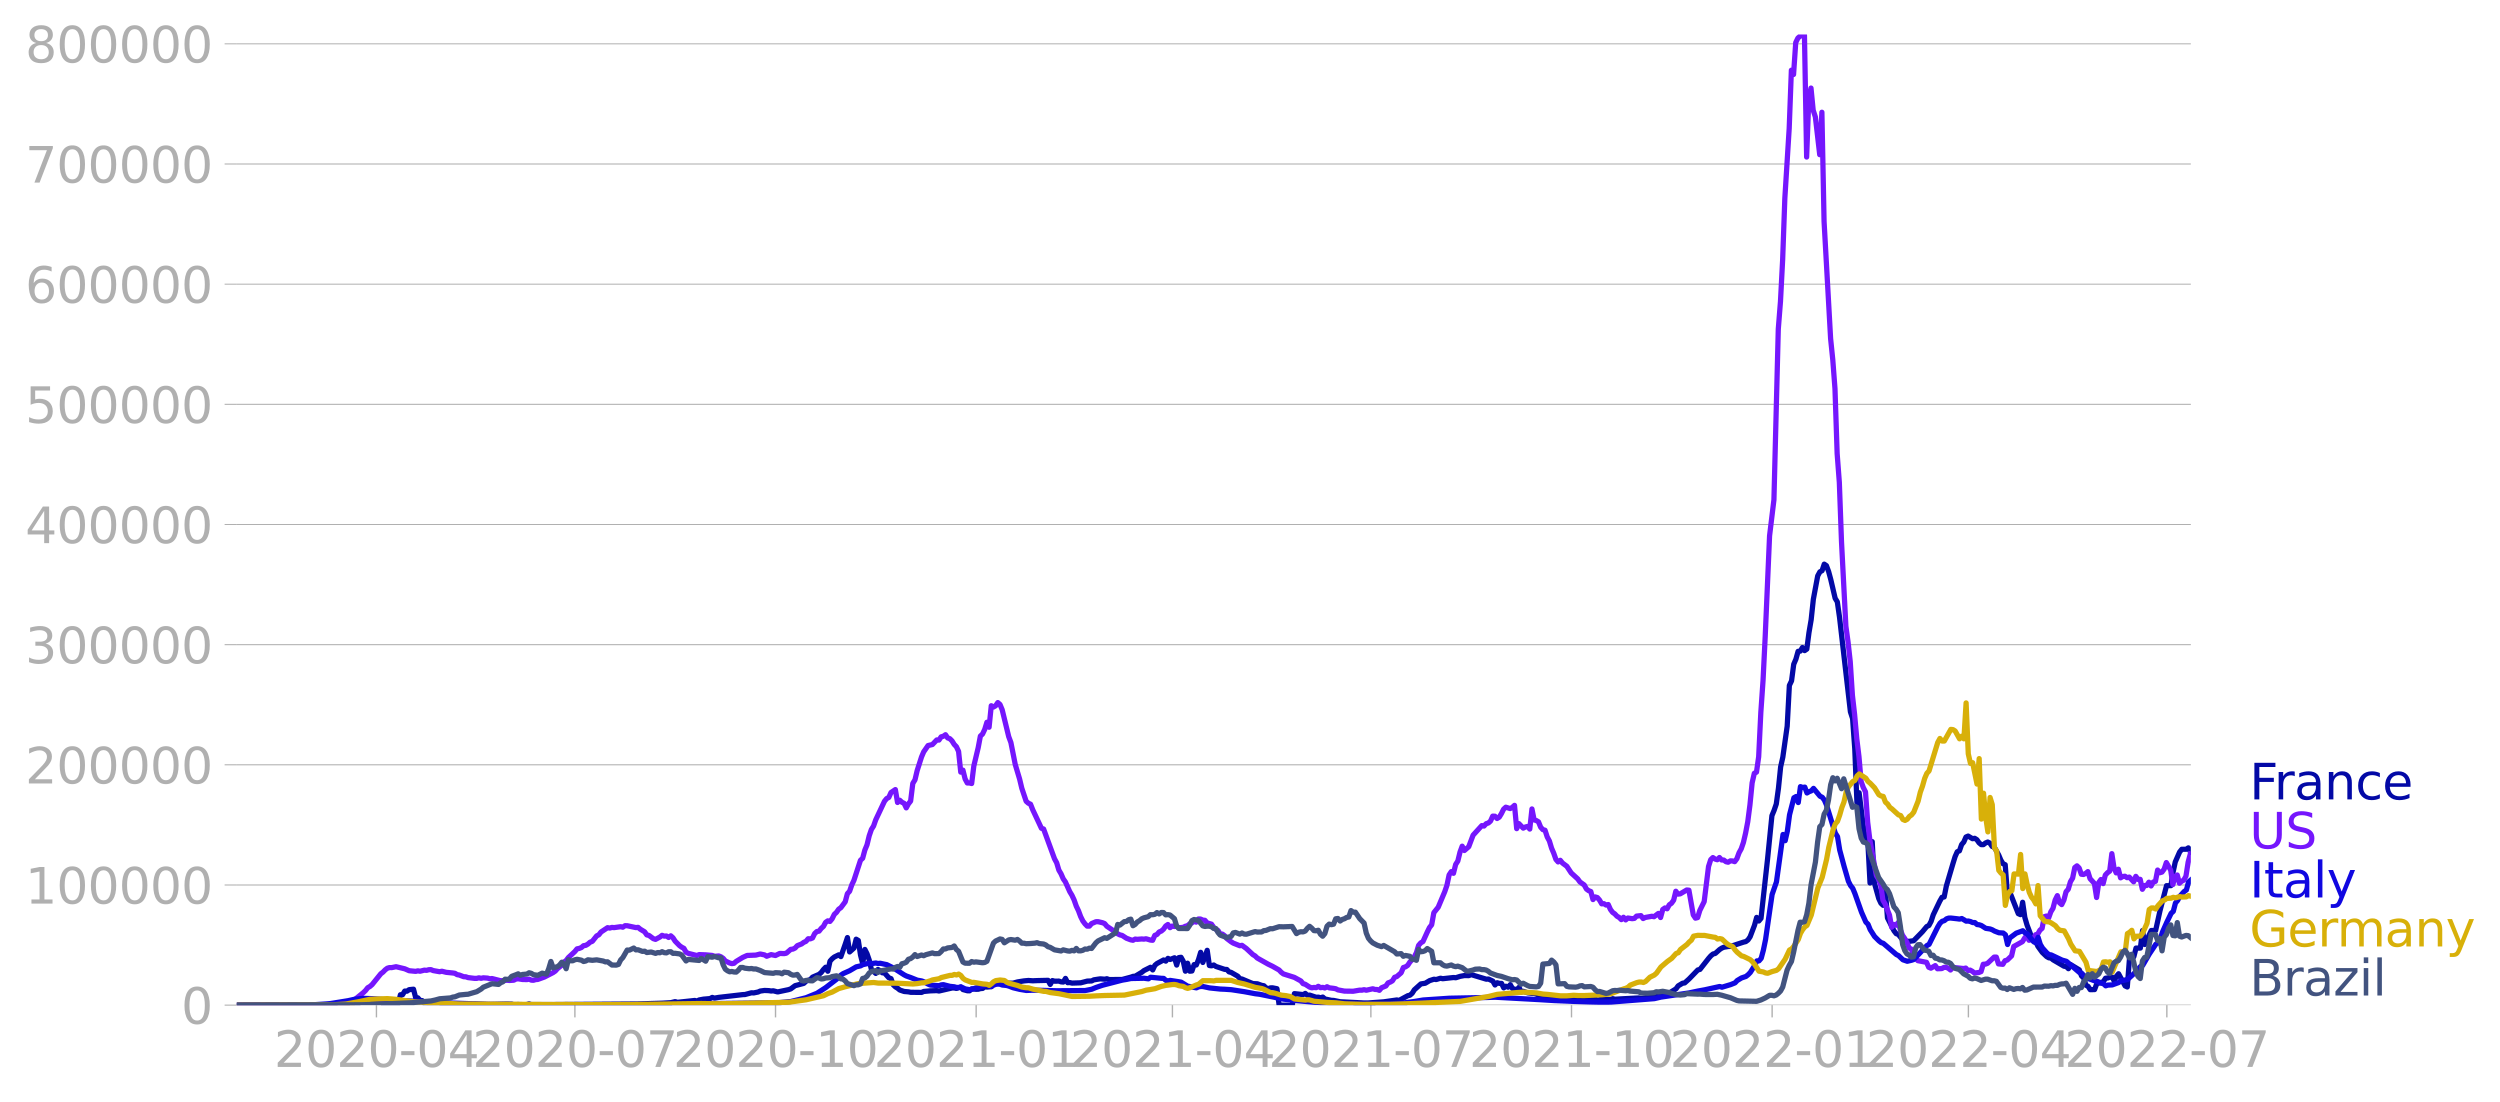<svg xmlns:xlink="http://www.w3.org/1999/xlink" width="951.91" height="419.722" viewBox="0 0 713.933 314.791" xmlns="http://www.w3.org/2000/svg"><defs><style>*{stroke-linejoin:round;stroke-linecap:butt}</style></defs><g id="figure_1"><path d="M0 314.791h713.933V0H0v314.791z" style="fill:none" id="patch_1"/><g id="axes_1"><path d="M67.645 287.042h558V9.842h-558v277.2z" style="fill:none" id="patch_2"/><g id="matplotlib.axis_1"><g id="xtick_1"><g id="line2d_1"><defs><path id="me584e1b9e9" d="M0 0v3.5" style="stroke:#b0b0b0;stroke-width:.4"/></defs><use xlink:href="#me584e1b9e9" x="107.502" y="287.042" style="fill:#b0b0b0;stroke:#b0b0b0;stroke-width:.4"/></g><g style="fill:#b0b0b0" transform="matrix(.14 0 0 -.14 78.254 304.68)" id="text_1"><defs><path id="DejaVuSans-32" d="M1228 531h2203V0H469v531q359 372 979 998 621 627 780 809 303 340 423 576 121 236 121 464 0 372-261 606-261 235-680 235-297 0-627-103-329-103-704-313v638q381 153 712 231 332 78 607 78 725 0 1156-363 431-362 431-968 0-288-108-546-107-257-392-607-78-91-497-524-418-433-1181-1211z" transform="scale(.016)"/><path id="DejaVuSans-30" d="M2034 4250q-487 0-733-480-245-479-245-1442 0-959 245-1439 246-480 733-480 491 0 736 480 246 480 246 1439 0 963-246 1442-245 480-736 480zm0 500q785 0 1199-621 414-620 414-1801 0-1178-414-1799Q2819-91 2034-91q-784 0-1198 620-414 621-414 1799 0 1181 414 1801 414 621 1198 621z" transform="scale(.016)"/><path id="DejaVuSans-2d" d="M313 2009h1684v-512H313v512z" transform="scale(.016)"/><path id="DejaVuSans-34" d="M2419 4116 825 1625h1594v2491zm-166 550h794V1625h666v-525h-666V0h-628v1100H313v609l1940 2957z" transform="scale(.016)"/></defs><use xlink:href="#DejaVuSans-32"/><use xlink:href="#DejaVuSans-30" x="63.623"/><use xlink:href="#DejaVuSans-32" x="127.246"/><use xlink:href="#DejaVuSans-30" x="190.869"/><use xlink:href="#DejaVuSans-2d" x="254.492"/><use xlink:href="#DejaVuSans-30" x="290.576"/><use xlink:href="#DejaVuSans-34" x="354.199"/></g></g><g id="xtick_2"><use xlink:href="#me584e1b9e9" x="164.174" y="287.042" style="fill:#b0b0b0;stroke:#b0b0b0;stroke-width:.4" id="line2d_2"/><g style="fill:#b0b0b0" transform="matrix(.14 0 0 -.14 134.926 304.68)" id="text_2"><defs><path id="DejaVuSans-37" d="M525 4666h3000v-269L1831 0h-659l1594 4134H525v532z" transform="scale(.016)"/></defs><use xlink:href="#DejaVuSans-32"/><use xlink:href="#DejaVuSans-30" x="63.623"/><use xlink:href="#DejaVuSans-32" x="127.246"/><use xlink:href="#DejaVuSans-30" x="190.869"/><use xlink:href="#DejaVuSans-2d" x="254.492"/><use xlink:href="#DejaVuSans-30" x="290.576"/><use xlink:href="#DejaVuSans-37" x="354.199"/></g></g><g id="xtick_3"><use xlink:href="#me584e1b9e9" x="221.469" y="287.042" style="fill:#b0b0b0;stroke:#b0b0b0;stroke-width:.4" id="line2d_3"/><g style="fill:#b0b0b0" transform="matrix(.14 0 0 -.14 192.22 304.68)" id="text_3"><defs><path id="DejaVuSans-31" d="M794 531h1031v3560L703 3866v575l1116 225h631V531h1031V0H794v531z" transform="scale(.016)"/></defs><use xlink:href="#DejaVuSans-32"/><use xlink:href="#DejaVuSans-30" x="63.623"/><use xlink:href="#DejaVuSans-32" x="127.246"/><use xlink:href="#DejaVuSans-30" x="190.869"/><use xlink:href="#DejaVuSans-2d" x="254.492"/><use xlink:href="#DejaVuSans-31" x="290.576"/><use xlink:href="#DejaVuSans-30" x="354.199"/></g></g><g id="xtick_4"><use xlink:href="#me584e1b9e9" x="278.763" y="287.042" style="fill:#b0b0b0;stroke:#b0b0b0;stroke-width:.4" id="line2d_4"/><g style="fill:#b0b0b0" transform="matrix(.14 0 0 -.14 249.515 304.68)" id="text_4"><use xlink:href="#DejaVuSans-32"/><use xlink:href="#DejaVuSans-30" x="63.623"/><use xlink:href="#DejaVuSans-32" x="127.246"/><use xlink:href="#DejaVuSans-31" x="190.869"/><use xlink:href="#DejaVuSans-2d" x="254.492"/><use xlink:href="#DejaVuSans-30" x="290.576"/><use xlink:href="#DejaVuSans-31" x="354.199"/></g></g><g id="xtick_5"><use xlink:href="#me584e1b9e9" x="334.812" y="287.042" style="fill:#b0b0b0;stroke:#b0b0b0;stroke-width:.4" id="line2d_5"/><g style="fill:#b0b0b0" transform="matrix(.14 0 0 -.14 305.564 304.68)" id="text_5"><use xlink:href="#DejaVuSans-32"/><use xlink:href="#DejaVuSans-30" x="63.623"/><use xlink:href="#DejaVuSans-32" x="127.246"/><use xlink:href="#DejaVuSans-31" x="190.869"/><use xlink:href="#DejaVuSans-2d" x="254.492"/><use xlink:href="#DejaVuSans-30" x="290.576"/><use xlink:href="#DejaVuSans-34" x="354.199"/></g></g><g id="xtick_6"><use xlink:href="#me584e1b9e9" x="391.484" y="287.042" style="fill:#b0b0b0;stroke:#b0b0b0;stroke-width:.4" id="line2d_6"/><g style="fill:#b0b0b0" transform="matrix(.14 0 0 -.14 362.236 304.68)" id="text_6"><use xlink:href="#DejaVuSans-32"/><use xlink:href="#DejaVuSans-30" x="63.623"/><use xlink:href="#DejaVuSans-32" x="127.246"/><use xlink:href="#DejaVuSans-31" x="190.869"/><use xlink:href="#DejaVuSans-2d" x="254.492"/><use xlink:href="#DejaVuSans-30" x="290.576"/><use xlink:href="#DejaVuSans-37" x="354.199"/></g></g><g id="xtick_7"><use xlink:href="#me584e1b9e9" x="448.779" y="287.042" style="fill:#b0b0b0;stroke:#b0b0b0;stroke-width:.4" id="line2d_7"/><g style="fill:#b0b0b0" transform="matrix(.14 0 0 -.14 419.531 304.68)" id="text_7"><use xlink:href="#DejaVuSans-32"/><use xlink:href="#DejaVuSans-30" x="63.623"/><use xlink:href="#DejaVuSans-32" x="127.246"/><use xlink:href="#DejaVuSans-31" x="190.869"/><use xlink:href="#DejaVuSans-2d" x="254.492"/><use xlink:href="#DejaVuSans-31" x="290.576"/><use xlink:href="#DejaVuSans-30" x="354.199"/></g></g><g id="xtick_8"><use xlink:href="#me584e1b9e9" x="506.074" y="287.042" style="fill:#b0b0b0;stroke:#b0b0b0;stroke-width:.4" id="line2d_8"/><g style="fill:#b0b0b0" transform="matrix(.14 0 0 -.14 476.826 304.68)" id="text_8"><use xlink:href="#DejaVuSans-32"/><use xlink:href="#DejaVuSans-30" x="63.623"/><use xlink:href="#DejaVuSans-32" x="127.246"/><use xlink:href="#DejaVuSans-32" x="190.869"/><use xlink:href="#DejaVuSans-2d" x="254.492"/><use xlink:href="#DejaVuSans-30" x="290.576"/><use xlink:href="#DejaVuSans-31" x="354.199"/></g></g><g id="xtick_9"><use xlink:href="#me584e1b9e9" x="562.123" y="287.042" style="fill:#b0b0b0;stroke:#b0b0b0;stroke-width:.4" id="line2d_9"/><g style="fill:#b0b0b0" transform="matrix(.14 0 0 -.14 532.875 304.68)" id="text_9"><use xlink:href="#DejaVuSans-32"/><use xlink:href="#DejaVuSans-30" x="63.623"/><use xlink:href="#DejaVuSans-32" x="127.246"/><use xlink:href="#DejaVuSans-32" x="190.869"/><use xlink:href="#DejaVuSans-2d" x="254.492"/><use xlink:href="#DejaVuSans-30" x="290.576"/><use xlink:href="#DejaVuSans-34" x="354.199"/></g></g><g id="xtick_10"><use xlink:href="#me584e1b9e9" x="618.795" y="287.042" style="fill:#b0b0b0;stroke:#b0b0b0;stroke-width:.4" id="line2d_10"/><g style="fill:#b0b0b0" transform="matrix(.14 0 0 -.14 589.547 304.68)" id="text_10"><use xlink:href="#DejaVuSans-32"/><use xlink:href="#DejaVuSans-30" x="63.623"/><use xlink:href="#DejaVuSans-32" x="127.246"/><use xlink:href="#DejaVuSans-32" x="190.869"/><use xlink:href="#DejaVuSans-2d" x="254.492"/><use xlink:href="#DejaVuSans-30" x="290.576"/><use xlink:href="#DejaVuSans-37" x="354.199"/></g></g></g><g id="matplotlib.axis_2"><g id="ytick_1"><path d="M67.645 287.042h558" clip-path="url(#p325b5a11bb)" style="fill:none;stroke:#b0b0b0;stroke-width:.3;stroke-linecap:square" id="line2d_11"/><g id="line2d_12"><defs><path id="m93bf83cd5f" d="M0 0h-3.5" style="stroke:#b0b0b0;stroke-width:.3"/></defs><use xlink:href="#m93bf83cd5f" x="67.645" y="287.042" style="fill:#b0b0b0;stroke:#b0b0b0;stroke-width:.3"/></g><use xlink:href="#DejaVuSans-30" style="fill:#b0b0b0" transform="matrix(.14 0 0 -.14 51.737 292.361)" id="text_11"/></g><g id="ytick_2"><path d="M67.645 252.727h558" clip-path="url(#p325b5a11bb)" style="fill:none;stroke:#b0b0b0;stroke-width:.3;stroke-linecap:square" id="line2d_13"/><use xlink:href="#m93bf83cd5f" x="67.645" y="252.727" style="fill:#b0b0b0;stroke:#b0b0b0;stroke-width:.3" id="line2d_14"/><g style="fill:#b0b0b0" transform="matrix(.14 0 0 -.14 7.2 258.046)" id="text_12"><use xlink:href="#DejaVuSans-31"/><use xlink:href="#DejaVuSans-30" x="63.623"/><use xlink:href="#DejaVuSans-30" x="127.246"/><use xlink:href="#DejaVuSans-30" x="190.869"/><use xlink:href="#DejaVuSans-30" x="254.492"/><use xlink:href="#DejaVuSans-30" x="318.115"/></g></g><g id="ytick_3"><path d="M67.645 218.411h558" clip-path="url(#p325b5a11bb)" style="fill:none;stroke:#b0b0b0;stroke-width:.3;stroke-linecap:square" id="line2d_15"/><use xlink:href="#m93bf83cd5f" x="67.645" y="218.411" style="fill:#b0b0b0;stroke:#b0b0b0;stroke-width:.3" id="line2d_16"/><g style="fill:#b0b0b0" transform="matrix(.14 0 0 -.14 7.2 223.73)" id="text_13"><use xlink:href="#DejaVuSans-32"/><use xlink:href="#DejaVuSans-30" x="63.623"/><use xlink:href="#DejaVuSans-30" x="127.246"/><use xlink:href="#DejaVuSans-30" x="190.869"/><use xlink:href="#DejaVuSans-30" x="254.492"/><use xlink:href="#DejaVuSans-30" x="318.115"/></g></g><g id="ytick_4"><path d="M67.645 184.096h558" clip-path="url(#p325b5a11bb)" style="fill:none;stroke:#b0b0b0;stroke-width:.3;stroke-linecap:square" id="line2d_17"/><use xlink:href="#m93bf83cd5f" x="67.645" y="184.096" style="fill:#b0b0b0;stroke:#b0b0b0;stroke-width:.3" id="line2d_18"/><g style="fill:#b0b0b0" transform="matrix(.14 0 0 -.14 7.2 189.415)" id="text_14"><defs><path id="DejaVuSans-33" d="M2597 2516q453-97 707-404 255-306 255-756 0-690-475-1069Q2609-91 1734-91q-293 0-604 58T488 141v609q262-153 574-231 313-78 654-78 593 0 904 234t311 681q0 413-289 645-289 233-804 233h-544v519h569q465 0 712 186t247 536q0 359-255 551-254 193-729 193-260 0-557-57-297-56-653-174v562q360 100 674 150t592 50q719 0 1137-327 419-326 419-882 0-388-222-655t-631-370z" transform="scale(.016)"/></defs><use xlink:href="#DejaVuSans-33"/><use xlink:href="#DejaVuSans-30" x="63.623"/><use xlink:href="#DejaVuSans-30" x="127.246"/><use xlink:href="#DejaVuSans-30" x="190.869"/><use xlink:href="#DejaVuSans-30" x="254.492"/><use xlink:href="#DejaVuSans-30" x="318.115"/></g></g><g id="ytick_5"><path d="M67.645 149.78h558" clip-path="url(#p325b5a11bb)" style="fill:none;stroke:#b0b0b0;stroke-width:.3;stroke-linecap:square" id="line2d_19"/><use xlink:href="#m93bf83cd5f" x="67.645" y="149.78" style="fill:#b0b0b0;stroke:#b0b0b0;stroke-width:.3" id="line2d_20"/><g style="fill:#b0b0b0" transform="matrix(.14 0 0 -.14 7.2 155.1)" id="text_15"><use xlink:href="#DejaVuSans-34"/><use xlink:href="#DejaVuSans-30" x="63.623"/><use xlink:href="#DejaVuSans-30" x="127.246"/><use xlink:href="#DejaVuSans-30" x="190.869"/><use xlink:href="#DejaVuSans-30" x="254.492"/><use xlink:href="#DejaVuSans-30" x="318.115"/></g></g><g id="ytick_6"><path d="M67.645 115.465h558" clip-path="url(#p325b5a11bb)" style="fill:none;stroke:#b0b0b0;stroke-width:.3;stroke-linecap:square" id="line2d_21"/><use xlink:href="#m93bf83cd5f" x="67.645" y="115.465" style="fill:#b0b0b0;stroke:#b0b0b0;stroke-width:.3" id="line2d_22"/><g style="fill:#b0b0b0" transform="matrix(.14 0 0 -.14 7.2 120.784)" id="text_16"><defs><path id="DejaVuSans-35" d="M691 4666h2478v-532H1269V2991q137 47 274 70 138 23 276 23 781 0 1237-428 457-428 457-1159 0-753-469-1171Q2575-91 1722-91q-294 0-599 50Q819 9 494 109v635q281-153 581-228t634-75q541 0 856 284 316 284 316 772 0 487-316 771-315 285-856 285-253 0-505-56-251-56-513-175v2344z" transform="scale(.016)"/></defs><use xlink:href="#DejaVuSans-35"/><use xlink:href="#DejaVuSans-30" x="63.623"/><use xlink:href="#DejaVuSans-30" x="127.246"/><use xlink:href="#DejaVuSans-30" x="190.869"/><use xlink:href="#DejaVuSans-30" x="254.492"/><use xlink:href="#DejaVuSans-30" x="318.115"/></g></g><g id="ytick_7"><path d="M67.645 81.15h558" clip-path="url(#p325b5a11bb)" style="fill:none;stroke:#b0b0b0;stroke-width:.3;stroke-linecap:square" id="line2d_23"/><use xlink:href="#m93bf83cd5f" x="67.645" y="81.15" style="fill:#b0b0b0;stroke:#b0b0b0;stroke-width:.3" id="line2d_24"/><g style="fill:#b0b0b0" transform="matrix(.14 0 0 -.14 7.2 86.469)" id="text_17"><defs><path id="DejaVuSans-36" d="M2113 2584q-425 0-674-291-248-290-248-796 0-503 248-796 249-292 674-292t673 292q248 293 248 796 0 506-248 796-248 291-673 291zm1253 1979v-575q-238 112-480 171-242 60-480 60-625 0-955-422-329-422-376-1275 184 272 462 417 279 145 613 145 703 0 1111-427 408-426 408-1160 0-719-425-1154Q2819-91 2113-91q-810 0-1238 620-428 621-428 1799 0 1106 525 1764t1409 658q238 0 480-47t505-140z" transform="scale(.016)"/></defs><use xlink:href="#DejaVuSans-36"/><use xlink:href="#DejaVuSans-30" x="63.623"/><use xlink:href="#DejaVuSans-30" x="127.246"/><use xlink:href="#DejaVuSans-30" x="190.869"/><use xlink:href="#DejaVuSans-30" x="254.492"/><use xlink:href="#DejaVuSans-30" x="318.115"/></g></g><g id="ytick_8"><path d="M67.645 46.834h558" clip-path="url(#p325b5a11bb)" style="fill:none;stroke:#b0b0b0;stroke-width:.3;stroke-linecap:square" id="line2d_25"/><use xlink:href="#m93bf83cd5f" x="67.645" y="46.834" style="fill:#b0b0b0;stroke:#b0b0b0;stroke-width:.3" id="line2d_26"/><g style="fill:#b0b0b0" transform="matrix(.14 0 0 -.14 7.2 52.153)" id="text_18"><use xlink:href="#DejaVuSans-37"/><use xlink:href="#DejaVuSans-30" x="63.623"/><use xlink:href="#DejaVuSans-30" x="127.246"/><use xlink:href="#DejaVuSans-30" x="190.869"/><use xlink:href="#DejaVuSans-30" x="254.492"/><use xlink:href="#DejaVuSans-30" x="318.115"/></g></g><g id="ytick_9"><path d="M67.645 12.519h558" clip-path="url(#p325b5a11bb)" style="fill:none;stroke:#b0b0b0;stroke-width:.3;stroke-linecap:square" id="line2d_27"/><use xlink:href="#m93bf83cd5f" x="67.645" y="12.519" style="fill:#b0b0b0;stroke:#b0b0b0;stroke-width:.3" id="line2d_28"/><g style="fill:#b0b0b0" transform="matrix(.14 0 0 -.14 7.2 17.838)" id="text_19"><defs><path id="DejaVuSans-38" d="M2034 2216q-450 0-708-241-257-241-257-662 0-422 257-663 258-241 708-241t709 242q260 243 260 662 0 421-258 662-257 241-711 241zm-631 268q-406 100-633 378-226 279-226 679 0 559 398 884 399 325 1092 325 697 0 1094-325t397-884q0-400-227-679-226-278-629-378 456-106 710-416 255-309 255-755 0-679-414-1042Q2806-91 2034-91q-771 0-1186 362-414 363-414 1042 0 446 256 755 257 310 713 416zm-231 997q0-362 226-565 227-203 636-203 407 0 636 203 230 203 230 565 0 363-230 566-229 203-636 203-409 0-636-203-226-203-226-566z" transform="scale(.016)"/></defs><use xlink:href="#DejaVuSans-38"/><use xlink:href="#DejaVuSans-30" x="63.623"/><use xlink:href="#DejaVuSans-30" x="127.246"/><use xlink:href="#DejaVuSans-30" x="190.869"/><use xlink:href="#DejaVuSans-30" x="254.492"/><use xlink:href="#DejaVuSans-30" x="318.115"/></g></g></g><path d="m67.645 287.042 27.402-.091 4.36-.334 1.245-.064 1.868-.23 1.868-.275.623-.145 1.246-.063.622-.264.623-.093.623.09.623-.07.622 1.064 1.246.17.623.305h1.868l.623-.523.623-2.446.622-.024.623-1.026.623.032.623-.431 1.245-.132.623 2.434.623.034.623.725.622.069.623.7.623-.045 1.245.127 1.246-.084.623.16.622-.144 1.246.156.623.013 1.245.252.623-.274 9.964.28 4.982-.15 1.869.008.623.167 1.245-.05 1.246.055 1.245-.052.623-.19.623.197 6.85-.016 23.665-.17 6.85-.216 2.492-.143 1.245-.302.623.202 1.868-.197 1.869-.197 1.245-.138.623.171.623-.315 1.245-.228 1.869-.161.622-.334.623.201 1.246-.214 6.85-.79.623-.024 1.868-.496.623.039 1.246-.256.622-.278 1.246-.173 1.245.056.623.101.623-.055 1.245.321 3.114-.657.623-.214 1.246-.92 2.49-.656.623-.606 1.246-.493.623-.679 1.868-.798.623-.542.623-.843.622-.644.623 1.138.623-2.878.623-.69.622-.498 1.246-.61.623.498 1.245-3.56.623-1.87.623 4.101 1.245-1.11.623-2.528.623.373.623 4.15.622 2.451.623-4.045.623 1.238.623 1.805.622 2.681 1.246 1.115.623-1.127.623.371.622.577.623.043 1.246 1.39.622.244.623 1.75.623.592.623.382.622.514 1.246.42 1.245.109.623.124 3.114.038.623-.274 1.868-.173 1.868-.07.623.114 3.737-.86.623-.006.622.134 1.246-.378.623.703 1.245.335.623.018.623-.565 1.245.129.623-.019.623-.177.623-.048.622-.458.623.065 1.246-.111.622-.82.623-.168 4.36-.018h.622l1.246-.347 1.868-.297 1.246-.113 1.245.083 1.246-.05 1.868-.045 1.246-.032.622 1.166.623-1.097.623.17 1.245-.017.623.212.623.049.623-1.033.623 1.221.622-.031.623.149 2.491-.084 1.868-.487 1.246-.042.623-.318 1.245-.195.623-.085 1.246.099.622-.132.623.232 3.737-.023 2.49-.666.624-.227.622-.045 1.869-1.112.622-.492 1.869-.938.623.752.622-1.318.623-.519 1.868-1.005.623.328.623-.785.623.31 1.245-.48.623 2.08.623-2.132.622-.083.623 1.112.623 2.849.623-2.273.623 2.28.622-.06.623-1.827.623.11.623-1.523.622-2.088.623 2.892 1.246-3.468.622 4.34.623.09.623-.243.623.42 2.49.827.624.037.622.674.623.166 1.868 1.072.623.715.623.107 2.491 1.053.623.24 1.245.062 1.246.446.623.11.622.593.623.25.623-.24.623-.003 1.245.245.623 4.7h3.737l.622-3.293 2.491.273.623-.328.623.554.623-.08 1.868.622.623-.04.623.188.622-.207.623.543 1.868.391.623.023 1.869.379 6.85.346 1.246-.012 4.359-.313 3.736-.535.623.13 2.491-1.348.623-.144.623-.552.623-.986 1.868-1.68 1.245-.192 1.246-.748 1.246-.403.622.092 1.246-.375.623.138 3.113-.343.623.068 1.246-.4 1.245-.232 1.246.03.623-.303 4.359 1.314.623-.04 1.245.59.623 1.103.623-.633.623.18.622.01.623 1.27.623-.462.623.27.622-.723.623 1.093 1.246.385.623-.712.622 1.334.623-.195 1.246.431 1.245.155.623.005 1.245.455 3.114.614.623-.33.623.346 7.473.652.623-.17 3.736.036.623.398.623-.218 1.245-.076 1.869.015.623-.22.622.166 2.491-.15 4.36-.22.623.229 2.49-.558 1.246-.126.623-.512 1.245-.24.623.255 1.246-.44.622-.051 1.869-1.152.623-.852 1.245-.75.623-.099 1.245-1.122 2.491-2.575.623-.157 2.491-3.181.623-.705.623-.518.623-.151 1.245-1.114.623-.414.623-.26 1.245-.203.623-.023 3.737-1.224.622-.148.623-.464.623-.912 1.245-3.27.623-2.259.623 1.019.623-.753 1.245-11.315.623-5.633 1.246-12.382.622-1.507.623-1.814.623-4.519.623-6.083.622-2.763 1.246-8.852.623-11.651.622-1.297.623-4.747.623-1.45.623-2.23.623-.073.622-1.026.623.88.623-.427.623-4.728.622-3.661.623-5.83 1.246-6.688.622-1.153.623-.335.623-1.866.623.433.623 1.653.622 2.311 1.246 5.349.623 1.03.622 4.345 3.114 27.043.623 1.941.623 8.63.623 15.393.622-2.84 1.246 9.987.623 3.377.622.796.623 11.604.623-11.807.623 11.8 1.245 4.437.623 1.35.623.595.622-4.685.623 8.303 1.869 3.672.622.805.623.231 1.246 1.583.622.354 1.246.016 1.245-.161 2.492-2.553 1.245-1.497.623-.31.623-1.16.622-1.894 1.869-3.903.622-1.09.623-.094.623-3.128 1.868-6.336.623-2.03.623-1.417.623-.258.622-1.789.623-.733.623-1.43.623-.267 1.245.75.623-.113.623.389.623.888.622.522.623.003.623-.474.623-.264.622.322.623.931.623.22 1.245 2.21.623 1.48.623 1.03.623.28.622 8.102.623-.455 2.491 6.33.623.282.623-3.53.623 4.314.622 2.156 1.246 3.266.623 1.09.622.26.623 1.49 1.246 1.734 1.245 1.19.623.362.623.069.623.522 3.113 1.819.623.069.623.624.623-1.171 2.49 1.5.624 1.744.622.561.623 2.076.623.324.623.957 1.245-.026.623-1.683 1.868-.557.623-.996.623-.077.623-.202.622-.076.623 1.153.623-1.357.623-.725 1.868 3.473.623.304.622-8.086.623.092.623-.634.623-2.477 1.245-.004.623-4.998.623 3.975 1.868-3.994h1.246l1.245-5.648 1.869-7.157h1.245l.623-3.849.623-2.922 1.245-2.836.623-.791h1.245l.623-.396.623 1.177h0" clip-path="url(#p325b5a11bb)" style="fill:none;stroke:#0309a6;stroke-width:1.5;stroke-linecap:square" id="line2d_29"/><path d="m67.645 287.042 28.025-.097 2.49-.184 1.246-.311 1.868-.964 2.492-2.022.622-.6.623-.792.623-.354.623-.54 2.49-3.091.623-.475.623-.643.623-.472.623-.179.623.006 1.245-.256 2.491.598 1.246.546 1.868.18.623-.145.623.11 1.245-.309.623.056.623-.175.622-.027.623.266 1.246.222.622.111.623-.143 1.246.313 1.868.185.623.096.623.378.622.113 1.246.476.623.031.622.22 1.869.224.622.001.623-.158.623.14.623-.137 1.245.086.623.19.623-.071 2.49.634 1.87-.142.622.062 1.246-.086.622-.327.623-.067 1.246.192 1.245.034.623-.125.623.277.622.043.623-.19.623-.053 1.868-.67 2.491-1.277.623-.431.623-.695 1.245-.994.623-.882.623-.438.623-.837 1.868-1.739.623-.767.623-.12.622-.255.623-.53.623-.091.623-.363.622-.548.623-.231 1.246-1.562.622-.314.623-.794 1.869-1.24.622.117.623-.19.623.058 1.868-.262.623.143.623-.425.622.006 2.492.53.622-.066.623.518 1.246.752.622.885.623.155 1.246.924.622.196 1.246-.663.623-.487.623.23.622-.043.623.418.623-.468.623.566.622.96 1.246 1.267.623.459.622.32.623 1.104.623.33 2.491.623.623-.264 1.868.072 1.868.165.623.264 1.246-.117.622.245.623.432.623.747 1.246.589.622.182.623-.097.623-.547 1.868-1.132 1.246-.56 2.49-.103 1.246-.313 1.246.259.623.384 1.245-.464 1.246.251 1.245-.59 1.246.05.623-.123 1.245-1.086.623-.08.623-.298.622-.675 1.246-.505.623-.456.622-.277.623-.74.623.026.623-.258.622-1.265.623-.57.623-.11.623-.789.623-.563.622-1.154.623-.432.623.163.623-.759.622-1.263.623-.573.623-.891.623-.44 1.245-1.671.623-2.331.623-.676.623-1.803.622-1.334 1.869-5.721.622-.578.623-2.325.623-1.506.623-2.571.622-1.814.623-.982.623-1.771 2.491-5.297.623-.773.623-.336.622-1.394 1.246-.84.623 3.678.622-.635.623.568.623.306.623 1.304.623-1.155.622-.782.623-5.048.623-1.016.623-2.637 1.245-3.898.623-1.468 1.245-1.793 1.246-.297 1.245-1.305.623.036.623-.921.623-.162.623-.444.622.916.623.216.623.636.623.999.622.655.623 1.338.623 5.92.623-.567.622 2.511.623 1.155.623-.002.623.154.623-5.007 1.245-5.224.623-3.306.623-.598.622-1.318.623-2.033.623 1.414.623-6.135.622.37.623-.365.623-.906.623.542.623 1.492 1.868 7.685.623 1.681 1.245 6.278 1.246 4.165.622 2.61 1.246 3.721.623.55.623.29.622 1.564 1.869 3.974.622 1.338.623.21 3.114 8.505.623 1.149.622 2.084.623 1.061.623 1.426.623.895 1.245 2.776.623 1.036.623 1.34.623 1.773.622 1.296.623 1.676.623 1.247.623.832.622.64.623-.002.623-.718 1.246-.533.622-.013 1.246.294.623.247.622.757 2.491 1.672.623.498.623.311.623.143 1.245.806 1.246.465.623.114.622-.34.623.07 1.246-.103.622.048.623-.1 1.246.367.623.06.622-1.397.623-.257.623-.722.623-.255.622-.536.623-.904.623-.433.623.893.622-.452.623.115.623-.04.623.411 1.245-.115.623-.306.623-.158.623-.526.622-.277.623-.467.623.24.623-.883.622.009.623.298.623.063.623.737 1.245.356.623.902.623.552.623.356.622 1.01.623.025.623.444.623.797 1.245.947.623.387 1.868.745.623-.115 1.246.909 1.868 1.738.623.377.622.6 3.114 1.757 1.246.604 1.868 1.06.623.657.623.467 3.113.98 1.869 1.025.622.765.623.183 1.246.8.623.215.622-.112.623.065.623-.382.623.383.622-.09.623.177.623-.357.623.315 1.245.149.623.113.623.327 1.868.347 2.491.036 1.868-.316.623.016.623-.149.623.163 1.868-.416.623.194.623.017.622.23.623-.727 1.246-.518.622-.874.623-.23.623-.367.623-1.005.623-.209 1.245-1.08.623-1.496.623-.196.622-.42.623-.952.623-.647.623-.815.622-1.204.623-2.093.623-.717.623-.375 1.245-2.736.623-1.266.623-.786.623-3.463 1.245-1.556 1.868-4.442.623-1.82.623-2.964.623-.937.622.475.623-2.521.623-.983.623-2.55.623-1.685.622 1.23 1.246-1.078 1.245-3.302 2.491-2.73.623.127.623-.68.623-.19.623-.557.622-1.4.623.02.623.652.623-.382.622-1.03.623-1.25.623-.565 1.245.386.623-.344.623-.564.623 6.642.623-1.432 1.245 1.29.623-.322.623-.158.622.743.623-5.738.623 3.126.623.18.622.375.623 1.527.623.694.623.17.622 1.911.623 1.16.623 2.054.623 1.452.623 1.769.622.71.623-.463.623.777 1.245.929 1.246 1.898 1.868 1.709.623.859 1.246.886.622 1.148.623.46.623.25.623 2.296.622-.753.623.182.623.714.623 1.075.622-.046.623.392.623-.141.623 1.406.623.826.622.434.623.664.623.36.623.613.622-.668.623.748.623-.536 1.245.188.623-.092.623-.645 1.245-.136.623.832.623-.311 1.868-.335.623.123 1.246-.935.622 1.166.623-2.287.623-.446.623.241.622-1.141.623-.437.623-.872.623-2.558.623.816.622-.07 1.869-1.106.622.062 1.246 7.058.623.922.622-.162.623-2.044 1.246-2.514 1.245-10.036.623-1.951.623-.59.623.422.622.188.623-.627.623.702.623.02.622.478.623.14.623-.382.623.022.623.199.622-.843.623-1.688.623-1.136.623-1.809.622-2.674.623-3.265.623-4.799.623-6.276.622-2.74.623-.338.623-4.372.623-12.771.623-8.952.622-12.666 1.246-28.73 1.245-10.278 1.246-48.758.623-7.869.622-11.976.623-17.458 1.246-20 .622-16.614.623 1.217.623-9.117.623-1.291 1.245-1.025.623.257.623 34.745.623-16.77.622-2.917.623 6.311.623 1.911 1.245 10.793.623-12.11.623 31.198 1.868 33.461.623 6.073.623 8.21.623 18.563.622 8.195.623 17.01 1.246 24.054.622 4.519.623 5.612.623 9.615.623 5.454.623 6.935.622 5.084.623 7.167.623 1.695.623 1.233.622 8.664.623 5.064 1.868 10.193.623 1.003.623 1.731.623 4.289.622 1.07 1.246 3.161.623 3.474.623-.785.622.235.623-.775.623 2.1.623 1.552.622.906.623 1.135.623 1.593.623.285.622 1.704 1.246 1.606 2.491.475.623 1.408.623.266 1.245-.735.623.9 1.245-.053.623-.337.623-.009.623.252.623.5.622-.74 3.114.325.623-.13.623.696.622-.116.623.345.623.493 1.246-.16.622-.245.623-2.099.623-.045.623-.234 1.868-1.765.623-.004.622 1.942 1.246.117.623-1.035.622-.173 1.246-1.204.623-2.68 2.49-1.387.624-1.035.622-.768.623 1.413 1.246-.367.622-1.202.623-.21.623-1.08.623-.553.623-3.315.622-.189.623.536.623-1.736.623-1.015.622-2.364.623-1.249.623 2.028.623.527.622-1.292.623-2.386.623-.703.623-2.136.623-1.039.622-3.025.623-.482.623.615.623 1.775.622.076.623-.31.623-.508.623 2.01 1.245 1.37.623 4.01.623-4.283.623-.854.622 1.166.623-2.43.623-.672.623-.445.622-5.002.623 4.103.623 1.385.623-1.04.622 2.453.623-.37.623-.083.623.407.622-.161 1.246 1.343.623-1.55.623.86.622-.017.623 2.84.623-1.062.623-.023.622-.935.623 1.07.623-1.122.623-.185.622-3.234.623.769.623-.19.623-.847.623-1.87 1.245 2.154.623 4.125.623-2.349.622-.376.623 2.345.623-.553.623-.327.622-1.138.623-4.003.623-2.324h0" clip-path="url(#p325b5a11bb)" style="fill:none;stroke:#7516fd;stroke-width:1.5;stroke-linecap:square" id="line2d_30"/><path d="m67.645 287.042 21.797-.107 3.736-.243 1.246-.11 4.982-.81 1.868-.416 2.492-.253 2.49.085 5.606.44 12.455.554 3.114.22 13.078.423 19.928.141 3.114-.01 3.737.018 26.779-.099 4.36-.153 3.736-.117 19.928-.233 3.737-.359 4.36-1.089 2.49-1.02.623-.244 2.491-1.617 3.114-2.397 1.246-1.179.622-.423 1.869-.836 1.868-1.1 1.246-.281.622-.336 1.869-.44.622.125 1.246-.17.623.143.623-.065 1.245.268.623.122 1.868.933 3.114 1.992.623.321 1.245.442 1.869.75 1.245.218.623.22 1.245.696.623.264 2.491.184.623-.236.623-.06 1.868.477 1.246.132.622.18.623.009.623-.179 1.245.592 1.246.215.623-.112 1.245-.422.623-.07.623-.26 1.245-.313.623-.202 1.246.477.622-.4.623-.214.623-.085.623.056.623.223 1.245.125.623.18 1.245.48 1.869.448 1.868.314 1.868-.07 2.491.036 4.36.124 8.096-.063 1.868-.372 1.246-.512 1.868-.637 5.605-1.453 1.245-.208 1.246-.254 3.736-.075 1.246.165.623-.453 3.114.312.622.021.623.569.623.132.623-.13 2.49.384.623.109 1.869 1.15 2.49.484.624-.278.622-.122.623.013 1.868.403 3.114.328 1.246.053 1.868.125 3.737.573 3.114.582 1.245.149 6.85 1.401 3.737.421 4.982.448 13.078.583 6.85-.03 4.983-.265 3.737-.503 2.49-.415 7.474-.506 8.096-.162 2.491-.043 2.491-.086 12.455.686 4.36.268 5.605.24 4.36.141 3.113.073 3.114-.019 12.455-.978 1.868-.437 8.096-1.206 2.491-.53 1.869-.338 4.36-.96.622.21 2.491-.75 1.246-.499.622-.666 1.246-.742 1.245-.421.623-.496.623-.644 1.245-1.984.623-1.31.623-.028.623-.716.623-2.33.622-3.023 1.246-8.632.623-4.239 1.245-3.603 1.868-13.532.623 1.763.623-2.759.623-4.633 1.245-4.855.623-.35.623 1.71.623-4.539.622.226.623-.09.623 1.668.623-.373.622-.233.623-.7 1.868 2.247.623.28.623.826.623 1.472 1.868 6.078.623 1.881.623.983.622 3.822 1.246 4.642 1.245 4.299.623 1.233.623.786.623 1.514 1.868 5.286 1.246 2.822.622.63.623 1.539 1.246 1.958 1.245 1.241.623.497.623.21 3.736 3.208.623.304 1.246 1.187 1.245.423 1.246-.295.622-.215 3.737-3.978.623-.345 2.49-4.992.624-1.031.622-.566.623-.184.623-.514.623-.206.623-.014 1.868.21.623.092.622-.166 1.246.747.623-.032.622.157.623.275.623.011.623.558.623.075.622.208 1.246.803 1.245.182.623.239.623.357 1.245.484 1.246.076.623.496.622 2.78.623-1.855 1.869-1.388 1.868-.684.623.589.622.292 1.246 1.537.623.748.622.305.623-1.59.623 2 .623 1.045 1.245 1.385.623.508.623.081 3.114 1.48 1.245.35 3.737 3.214.623.184.622.695.623.333.623.483 1.868.675.623.107 1.246.556.622.154.623.595.623-.205 1.245-.057 1.869-.675.622-.604.623.017 1.246-.286 1.868-1.702 1.868-2.04.623-.306 1.868-3.228 1.869-2.805.622-.398.623-1.024.623-1.99 1.246-2.808 1.245-2.582.623-.581.623-2.395.622-.714.623-1.184 1.246-1.369.622-.424.623-2.298.623-.54h0" clip-path="url(#p325b5a11bb)" style="fill:none;stroke:#1007e1;stroke-width:1.5;stroke-linecap:square" id="line2d_31"/><path d="m67.645 287.042 27.402-.099 3.736-.226 3.737-.67 3.114-.669 4.982-.203 2.491.209 4.982.688 4.36.235 8.718.4 26.78.16 3.736-.026 4.982.062 14.324-.052 19.306-.273 3.736.06 4.982-.048 16.192-.375 4.982-.696 4.983-1.16 1.245-.612 1.246-.436 1.868-.995 1.868-.527 1.246-.304 2.49-.599 3.737-.27.623-.045 1.246.17 1.245.008 4.36.034 4.359.22 1.246-.112 1.245-.211.623-.022 1.868-.57.623-.25 1.868-.336.623-.338 2.491-.617.623-.014.623-.25.622.147.623-.259.623.404.623.826.622.442 1.869.715.623-.017 2.49.438 1.246.109.623.302.623-.438.622-.588.623-.325 1.246-.175 1.245.14.623.466.623.295 2.49.66 1.246.455 1.246.19.623.02 1.245.38 3.114.635.623.015 1.245.335 2.491.323 3.737.786 4.982-.068 1.869-.105 2.49-.101 5.606-.119 4.982-1.017 1.245-.393 1.246-.198 1.245-.215 1.869-.671 1.245-.275 1.868-.242.623-.016.623.115.623.244 1.245.198.623.362.623.19.623-.175 1.868-.802.623-.193 1.245-1.031 2.491.02.623.059.623-.157 4.36-.008 1.867.61 1.869.426 3.114.966 1.868.332.623.222 1.868.936 1.245.168 1.869.567 1.245.127 1.246.247 1.245.706 3.114.33.623-.113.623.082 1.245.36 3.737.329 2.491.12 2.491.286 4.982.143 8.096-.016 5.605-.18 14.324-.65 8.096-1.4 2.49-.61 5.606-.504 1.868-.134 2.491.16 1.246.073 1.868.332 1.245.087 3.737.414 1.868-.006 1.869-.154 1.245.075 1.869.006 4.982-.22 1.868-.2.623-.09 3.736-1.402.623-.182.623-.304.623-.586 1.868-.718.623-.151.623-.017.622.138.623-.29 1.246-1.221 1.245-.613.623-.54 1.245-1.742 1.869-1.596 1.245-.897 1.246-1.389.623-.212.622-.924 1.869-1.448.622-.69.623-.519.623-1.149 1.245-.239 1.246.042.623-.015 2.49.48.624.074.622.475.623-.118.623.127 1.245 1.17.623.462 1.246.556.623.897.622.683 1.246 1.04.623.16 1.868.917.623.576.622.762 1.246 1.953 1.245.222.623.275.623.106 1.246-.49 1.245-.344.623-.465 1.868-2.722 1.246-2.624.622-.33.623-.742 1.246-1.892.623-1.76.622-1.084.623-.782.623-.436 1.245-2.971 1.869-7.721 1.245-3.048 1.246-5.11.623-3.412 1.245-5.083.623-1.644.623-.731.622-1.748.623-2.182.623-1.617.623-2.877.622-1.404 1.246-1.527.623-.342.623-1.262.622-.576 1.869 1.212.622.921.623.508 1.246 1.3 1.245 2 .623.35.623.127.622 1.633.623.535.623.947.623.456 1.245 1.146.623.565.623.186.623 1.11.622.277.623-.336.623-.803.623-.44.622-.788 1.246-3.144.623-2.553.623-1.728.622-2.2.623-1.456.623-.684 2.49-8.139.624-1.135.622.727.623.003 1.869-3.323.622.066.623.402 1.246 2.225.622-.749.623.748.623-10.25.623 14.537.622 2.724.623-.194 1.246 6.102.623-7.267.622 17.266.623-7.389.623 6.912.623 4.137.622-9.826.623 2.046.623 12.322.623.902.622 5.544.623.77.623.505.623 8.723.622-2.938.623-1.027.623-.238.623-4.78 1.245.05.623-5.605.623 9.735.623-4.188.622 2.946.623 2.343.623 1.346.623.787.622 1.14.623-5.226.623 8.608 1.246 1.548.622.158.623.034.623.292 1.245.824.623.788.623.51 1.245.166 1.246 2.268.623 1.483 1.245 1.94 1.246.166 1.868 3.124.623 2.307 1.245.172 1.246.15.623-.286.623-.431.622-2.002.623-.055.623.133.623-.128.622 2.948 2.491-5.798 1.246-.098.623-5.103.622-.377.623-.564.623 2.44.623-.732 1.245-.077.623-.846 1.246-2.8.622-3.924.623-.445h.623l.623.301.622-.943 1.246-1.374.623-.24.623-.458 1.245-.077.623-.253.623.158 1.245-.36.623.134 1.245-.055.623-.355.623.153h0" clip-path="url(#p325b5a11bb)" style="fill:none;stroke:#d8b009;stroke-width:1.5;stroke-linecap:square" id="line2d_32"/><path d="m67.645 287.042 35.498-.107 5.605-.17 5.605-.265 3.113-.146 1.246-.119 4.36-.391 1.245-.28 1.245-.343 3.114-.249.623-.23.623-.082 1.245-.508 1.869-.187.622-.037 2.491-.728 1.246-.75.623-.53 2.49-1.003 1.87.206.622-.5.623-.25.622-.75.623.06.623-.114.623-.753 1.245-.465.623-.256.623.418.623-.233 1.245-.109.623-.377.623.16.622.383 1.246.184 1.246-.616 1.245.296.623-1.558.623-2.073.622 1.794 1.246-.3.623-.496.622-.782.623.548.623 1.304.623-2.582.622.326.623-.008.623-.284.623-.144 1.245.255.623.377.623-.142.623-.345 1.245.148 1.246-.13 1.868.337.623.25.623-.035 1.245.926 1.246.02.622-.197.623-1.275.623-.669 1.245-2.16.623.036 1.246-.605.623.525.622-.036 1.246.472.623-.068.622.387 1.246-.146 1.245.388.623-.238.623.066.623-.314.623.283.622.06.623-.33h.623l.623.466.622-.014 1.246.165.623.311 1.245 1.707.623-.442 3.114.3.623-.576 1.245.782.623-1.31 1.245.181.623-.223 1.246.391.622-.006.623 1.995.623 1.252.623.46.623.296.622-.098.623.15.623.032.623-.544.622-.773.623-.01.623.214 1.245.149.623-.07.623.146.623-.02 1.245.439 1.246.601 2.49.214.624-.185 1.245.06.623.248.623-.45 1.245.16.623.44.623.249.623-.036.622-.17 1.246 1.744.623.151.622-.176.623-.042.623.145.623.007 1.245-.9.623.098.623.278.623-.07.622-.205 1.246-.11.623-.305 1.245-.217.623.277.623.58.622.1.623.508.623.755 1.246.387.622.204.623-.225.623-.015.623-.253.622-1.561.623-.144.623-.494.623-.907.622-.419 1.246-.28.623.535.623-.417 2.49-.488.623-.118.623.047.623-.485.623-.246.622.258.623-1.042.623-.152.623-.271.623-.856.622-.188.623-.454.623-.694.623.55 1.245-.43.623.206.623-.3 1.868-.507.623.216 1.245-.029.623-.565.623-.743.623-.015.622-.29 1.246-.133.623-.423.622 1.002.623.514 1.246 3.058.622.337 1.246.024.623-.486.623.183.622-.086 1.869.246.622-.084.623-.339 1.868-5.205.623-.58 1.246-.591.623.131.622.963 1.246-.812.623-.117 1.245.2.623-.228.623.46.622.612.623.008.623.142 1.245-.052 1.246-.103.623-.142.623.254 1.245.13.623.261.623.508.622.18 1.246.716 1.868.328.623-.328 1.246.307.622.07.623-.223.623.136.623-.69.622.681.623.007.623-.158.623-.368.622.06.623-.296.623.084 1.246-1.616.622-.551 1.869-.905.622.19 1.869-1.194.622-.416.623-2.369.623.186 1.246-.988.622-.052.623-.488.623-.169.623 1.875.622-.38.623-.703.623-.352.623-.532.622-.284 1.246-.334.623-.571.623.021.622-.11.623-.507.623.388.623-.419.622.024.623.655.623-.06.623.106 1.245 1.052.623 2.076.623.718 2.49.024.624-.918.622-1.334.623-.336 1.246.27 1.245 1.542.623.182.623-.098.622.016.623.154.623.49.623.031.623 1.131.622.74 1.869.692 1.245-.318.623-1.005.623-.134 1.245.483.623-.324.623.31.623.044 2.49-.755.623.131 1.246-.022.623-.379.622-.052 1.246-.512.623.035 1.868-.592 1.246.036 2.49-.1 1.246 2.04.623-.39.623-.146.622.043.623-.239.623-.786.623-.565.623.525.622.696.623.054.623-.152.623 1.137.622.56.623-.744.623-2.115.623-.594.622.165.623-.146.623-1.54.623-.082.623.723.622-.448.623-.204.623-.372.623-.133.622-1.82.623.448.623-.006 1.245 1.845 1.246 1.273.623 2.858.623 1.483.622.76.623.562 1.246.66 1.245.411.623-.344 3.114 1.8.623.644 1.245-.107.623.761.623-.24 1.245.239.623.854.623.012.622.28.623-3.147.623.705.623-.074.622-.23.623-.61 1.246.792.623 3.272 1.868.002.623.543.622.32.623.09 1.246-.33.622.316.623.163.623-.145 1.246.428 1.245.975.623.007 1.245-.304.623-.232 1.246-.067.622.195.623-.009.623.125.623.353.623.5 1.868.682 1.245.271 1.869.642 1.245.332.623-.069.623.13 1.245 1.215.623-.284 1.246.672.622.236 1.869.12.622-.128.623-.926.623-5.447 1.868-.184.623-.947.623.516.623.818.622 5.442 1.869-.061.622.77.623.145 1.868.087.623-.106.623-.258.623-.082.623.36 1.868-.106.623.222.622.725.623.5.623-.031 1.868.564.623-.114 1.246-.648.622-.086.623.044.623-.105 1.868.149.623-.07.623.162 2.49.207.623.364 1.869.046 1.868-.145.623-.289.623.066 1.245-.191 1.868.358.623.257 1.246.295 1.245.165 1.246-.107.623-.288 3.113.143.623-.017 1.246.105 2.49.017 1.246-.068 1.246.262 2.491.716 1.868.78.623.132 4.982.116 1.246-.384 1.245-.581 1.246-.753.623-.005.622.155.623-.23.623-.497.623-.641.622-1.138 1.246-4.835.623-1.365.622-1.092.623-2.651 1.246-6.233.623-2.344.622.036.623-.177.623-1.983.623-3.29.622-5.277 1.246-6.474.623-5.713.622-4.388.623-.65.623-2.938.623-1.09.623-2.937.622-4.387.623-1.985.623.9.623-.748 1.245 2.982.623-2.816 2.491 8.119.623-.306.623.321.622 6.104.623 2.685.623 1.135.623.159.622.502.623 2.563 2.491 6.907 1.246 1.808.622 1.064.623.547.623 1.187 1.246 3.771.622.666.623 1.005.623 3.981.623 5.086.622 1.75.623.935.623.35.623.564.622-.075.623-2.56.623-.888.623-.046 1.245 1.584.623.094.623.235.623 1.215.622-.095.623.836.623.1.623.4.622.021.623.208.623.4.623.049.623.335.622.872.623.505 1.246.348 1.245 1.241 1.246.662.622.601.623.168.623-.228.623.129 1.245.56 1.246-.37h.623l1.245.45.623.009.623.154 1.245 1.735.623.229.623-.027.622.404.623-.495 1.246.473.623-.213.622-.054.623.098.623-.392.623.774.622-.061 1.869-.821 2.49-.011.624-.275 1.245.04.623-.157.623.064.622-.163.623.016.623-.288.623-.134.622-.015.623-.186 1.246 2.135.623 1.046.622-1.711.623.85.623-1.103.623.036.622-1.609.623-.704.623-1.438.623.975.622-1.189.623 1.01 1.246-.973.623-1.304.622-.586.623.218.623 1.188.623.402 1.245-3.1.623-.423.623-.186.622-.995.623-1.363.623-.575.623.856.622 1.305.623-1.014.623 2.21.623 2.769.623 1.362.622.575.623-5.026.623-.976.623-.08 1.245-6.491h1.246l.622 1.742.623-.602.623 3.525.623-3.873.623-.768.622-1.852.623-.91.623 3.021.623.1.622-3.782.623 3.873.623.242 1.245-.454.623.072.623.516h0" clip-path="url(#p325b5a11bb)" style="fill:none;stroke:#42537f;stroke-width:1.5;stroke-linecap:square" id="line2d_33"/><g style="fill:#0309a6" transform="matrix(.14 0 0 -.14 642.385 228.294)" id="text_20"><defs><path id="DejaVuSans-46" d="M628 4666h2681v-532H1259V2759h1850v-531H1259V0H628v4666z" transform="scale(.016)"/><path id="DejaVuSans-72" d="M2631 2963q-97 56-211 82-114 27-251 27-488 0-749-317t-261-911V0H581v3500h578v-544q182 319 472 473 291 155 707 155 59 0 131-8 72-7 159-23l3-590z" transform="scale(.016)"/><path id="DejaVuSans-61" d="M2194 1759q-697 0-966-159t-269-544q0-306 202-486 202-179 548-179 479 0 768 339t289 901v128h-572zm1147 238V0h-575v531q-197-318-491-470T1556-91q-537 0-855 302-317 302-317 808 0 590 395 890 396 300 1180 300h807v57q0 397-261 614t-733 217q-300 0-585-72-284-72-546-216v532q315 122 612 182 297 61 578 61 760 0 1135-394 375-393 375-1193z" transform="scale(.016)"/><path id="DejaVuSans-6e" d="M3513 2113V0h-575v2094q0 497-194 743-194 247-581 247-466 0-735-297-269-296-269-809V0H581v3500h578v-544q207 316 486 472 280 156 646 156 603 0 912-373 310-373 310-1098z" transform="scale(.016)"/><path id="DejaVuSans-63" d="M3122 3366v-538q-244 135-489 202t-495 67q-560 0-870-355-309-354-309-995t309-996q310-354 870-354 250 0 495 67t489 202V134Q2881 22 2623-34q-257-57-548-57-791 0-1257 497-465 497-465 1341 0 856 470 1346 471 491 1290 491 265 0 518-55 253-54 491-163z" transform="scale(.016)"/><path id="DejaVuSans-65" d="M3597 1894v-281H953q38-594 358-905t892-311q331 0 642 81t618 244V178Q3153 47 2828-22t-659-69q-838 0-1327 487-489 488-489 1320 0 859 464 1363 464 505 1252 505 706 0 1117-455 411-454 411-1235zm-575 169q-6 471-264 752-258 282-683 282-481 0-770-272t-333-766l2050 4z" transform="scale(.016)"/></defs><use xlink:href="#DejaVuSans-46"/><use xlink:href="#DejaVuSans-72" x="50.27"/><use xlink:href="#DejaVuSans-61" x="91.383"/><use xlink:href="#DejaVuSans-6e" x="152.662"/><use xlink:href="#DejaVuSans-63" x="216.041"/><use xlink:href="#DejaVuSans-65" x="271.021"/></g><g style="fill:#7516fd" transform="matrix(.14 0 0 -.14 642.385 242.294)" id="text_21"><defs><path id="DejaVuSans-55" d="M556 4666h635V1831q0-750 271-1080 272-329 882-329 606 0 878 329 272 330 272 1080v2835h634V1753q0-912-452-1378Q3225-91 2344-91q-885 0-1337 466-451 466-451 1378v2913z" transform="scale(.016)"/><path id="DejaVuSans-53" d="M3425 4513v-616q-359 172-678 256-319 85-616 85-515 0-795-200t-280-569q0-310 186-468 186-157 705-254l381-78q706-135 1042-474t336-907q0-679-455-1029Q2797-91 1919-91q-331 0-705 75-373 75-773 222v650q384-215 753-325 369-109 725-109 540 0 834 212 294 213 294 607 0 343-211 537t-692 291l-385 75q-706 140-1022 440-315 300-315 835 0 619 436 975t1201 356q329 0 669-60 341-59 697-177z" transform="scale(.016)"/></defs><use xlink:href="#DejaVuSans-55"/><use xlink:href="#DejaVuSans-53" x="73.193"/></g><g style="fill:#1007e1" transform="matrix(.14 0 0 -.14 642.385 256.294)" id="text_22"><defs><path id="DejaVuSans-49" d="M628 4666h631V0H628v4666z" transform="scale(.016)"/><path id="DejaVuSans-74" d="M1172 4494v-994h1184v-447H1172V1153q0-428 117-550t477-122h590V0h-590q-666 0-919 248-253 249-253 905v1900H172v447h422v994h578z" transform="scale(.016)"/><path id="DejaVuSans-6c" d="M603 4863h575V0H603v4863z" transform="scale(.016)"/><path id="DejaVuSans-79" d="M2059-325q-243-625-475-815-231-191-618-191H506v481h338q237 0 368 113 132 112 291 531l103 262L191 3500h609L1894 763l1094 2737h609L2059-325z" transform="scale(.016)"/></defs><use xlink:href="#DejaVuSans-49"/><use xlink:href="#DejaVuSans-74" x="29.492"/><use xlink:href="#DejaVuSans-61" x="68.701"/><use xlink:href="#DejaVuSans-6c" x="129.98"/><use xlink:href="#DejaVuSans-79" x="157.764"/></g><g style="fill:#d8b009" transform="matrix(.14 0 0 -.14 642.385 270.294)" id="text_23"><defs><path id="DejaVuSans-47" d="M3809 666v1253H2778v519h1656V434q-365-259-806-392-440-133-940-133-1094 0-1712 639-617 640-617 1780 0 1144 617 1783 618 639 1712 639 456 0 867-113 411-112 758-331v-672q-350 297-744 447t-828 150q-857 0-1287-478-429-478-429-1425 0-944 429-1422 430-478 1287-478 334 0 596 58 263 58 472 180z" transform="scale(.016)"/><path id="DejaVuSans-6d" d="M3328 2828q216 388 516 572t706 184q547 0 844-383 297-382 297-1088V0h-578v2094q0 503-179 746-178 244-543 244-447 0-707-297-259-296-259-809V0h-578v2094q0 506-178 748t-550 242q-441 0-701-298-259-298-259-808V0H581v3500h578v-544q197 322 472 475t653 153q382 0 649-194 267-193 395-562z" transform="scale(.016)"/></defs><use xlink:href="#DejaVuSans-47"/><use xlink:href="#DejaVuSans-65" x="77.49"/><use xlink:href="#DejaVuSans-72" x="139.014"/><use xlink:href="#DejaVuSans-6d" x="178.377"/><use xlink:href="#DejaVuSans-61" x="275.789"/><use xlink:href="#DejaVuSans-6e" x="337.068"/><use xlink:href="#DejaVuSans-79" x="400.447"/></g><g style="fill:#42537f" transform="matrix(.14 0 0 -.14 642.385 284.294)" id="text_24"><defs><path id="DejaVuSans-42" d="M1259 2228V519h1013q509 0 754 211 246 211 246 645 0 438-246 645-245 208-754 208H1259zm0 1919V2741h935q462 0 688 173 227 174 227 530 0 353-227 528-226 175-688 175h-935zm-631 519h1613q722 0 1112-300 391-300 391-853 0-429-200-682t-588-315q466-100 724-418 258-317 258-792 0-625-425-966Q3088 0 2303 0H628v4666z" transform="scale(.016)"/><path id="DejaVuSans-7a" d="M353 3500h2731v-525L922 459h2162V0H275v525l2163 2516H353v459z" transform="scale(.016)"/><path id="DejaVuSans-69" d="M603 3500h575V0H603v3500zm0 1363h575v-729H603v729z" transform="scale(.016)"/></defs><use xlink:href="#DejaVuSans-42"/><use xlink:href="#DejaVuSans-72" x="68.604"/><use xlink:href="#DejaVuSans-61" x="109.717"/><use xlink:href="#DejaVuSans-7a" x="170.996"/><use xlink:href="#DejaVuSans-69" x="223.486"/><use xlink:href="#DejaVuSans-6c" x="251.27"/></g></g></g><defs><clipPath id="p325b5a11bb"><path d="M67.645 9.842h558v277.2h-558z"/></clipPath></defs></svg>